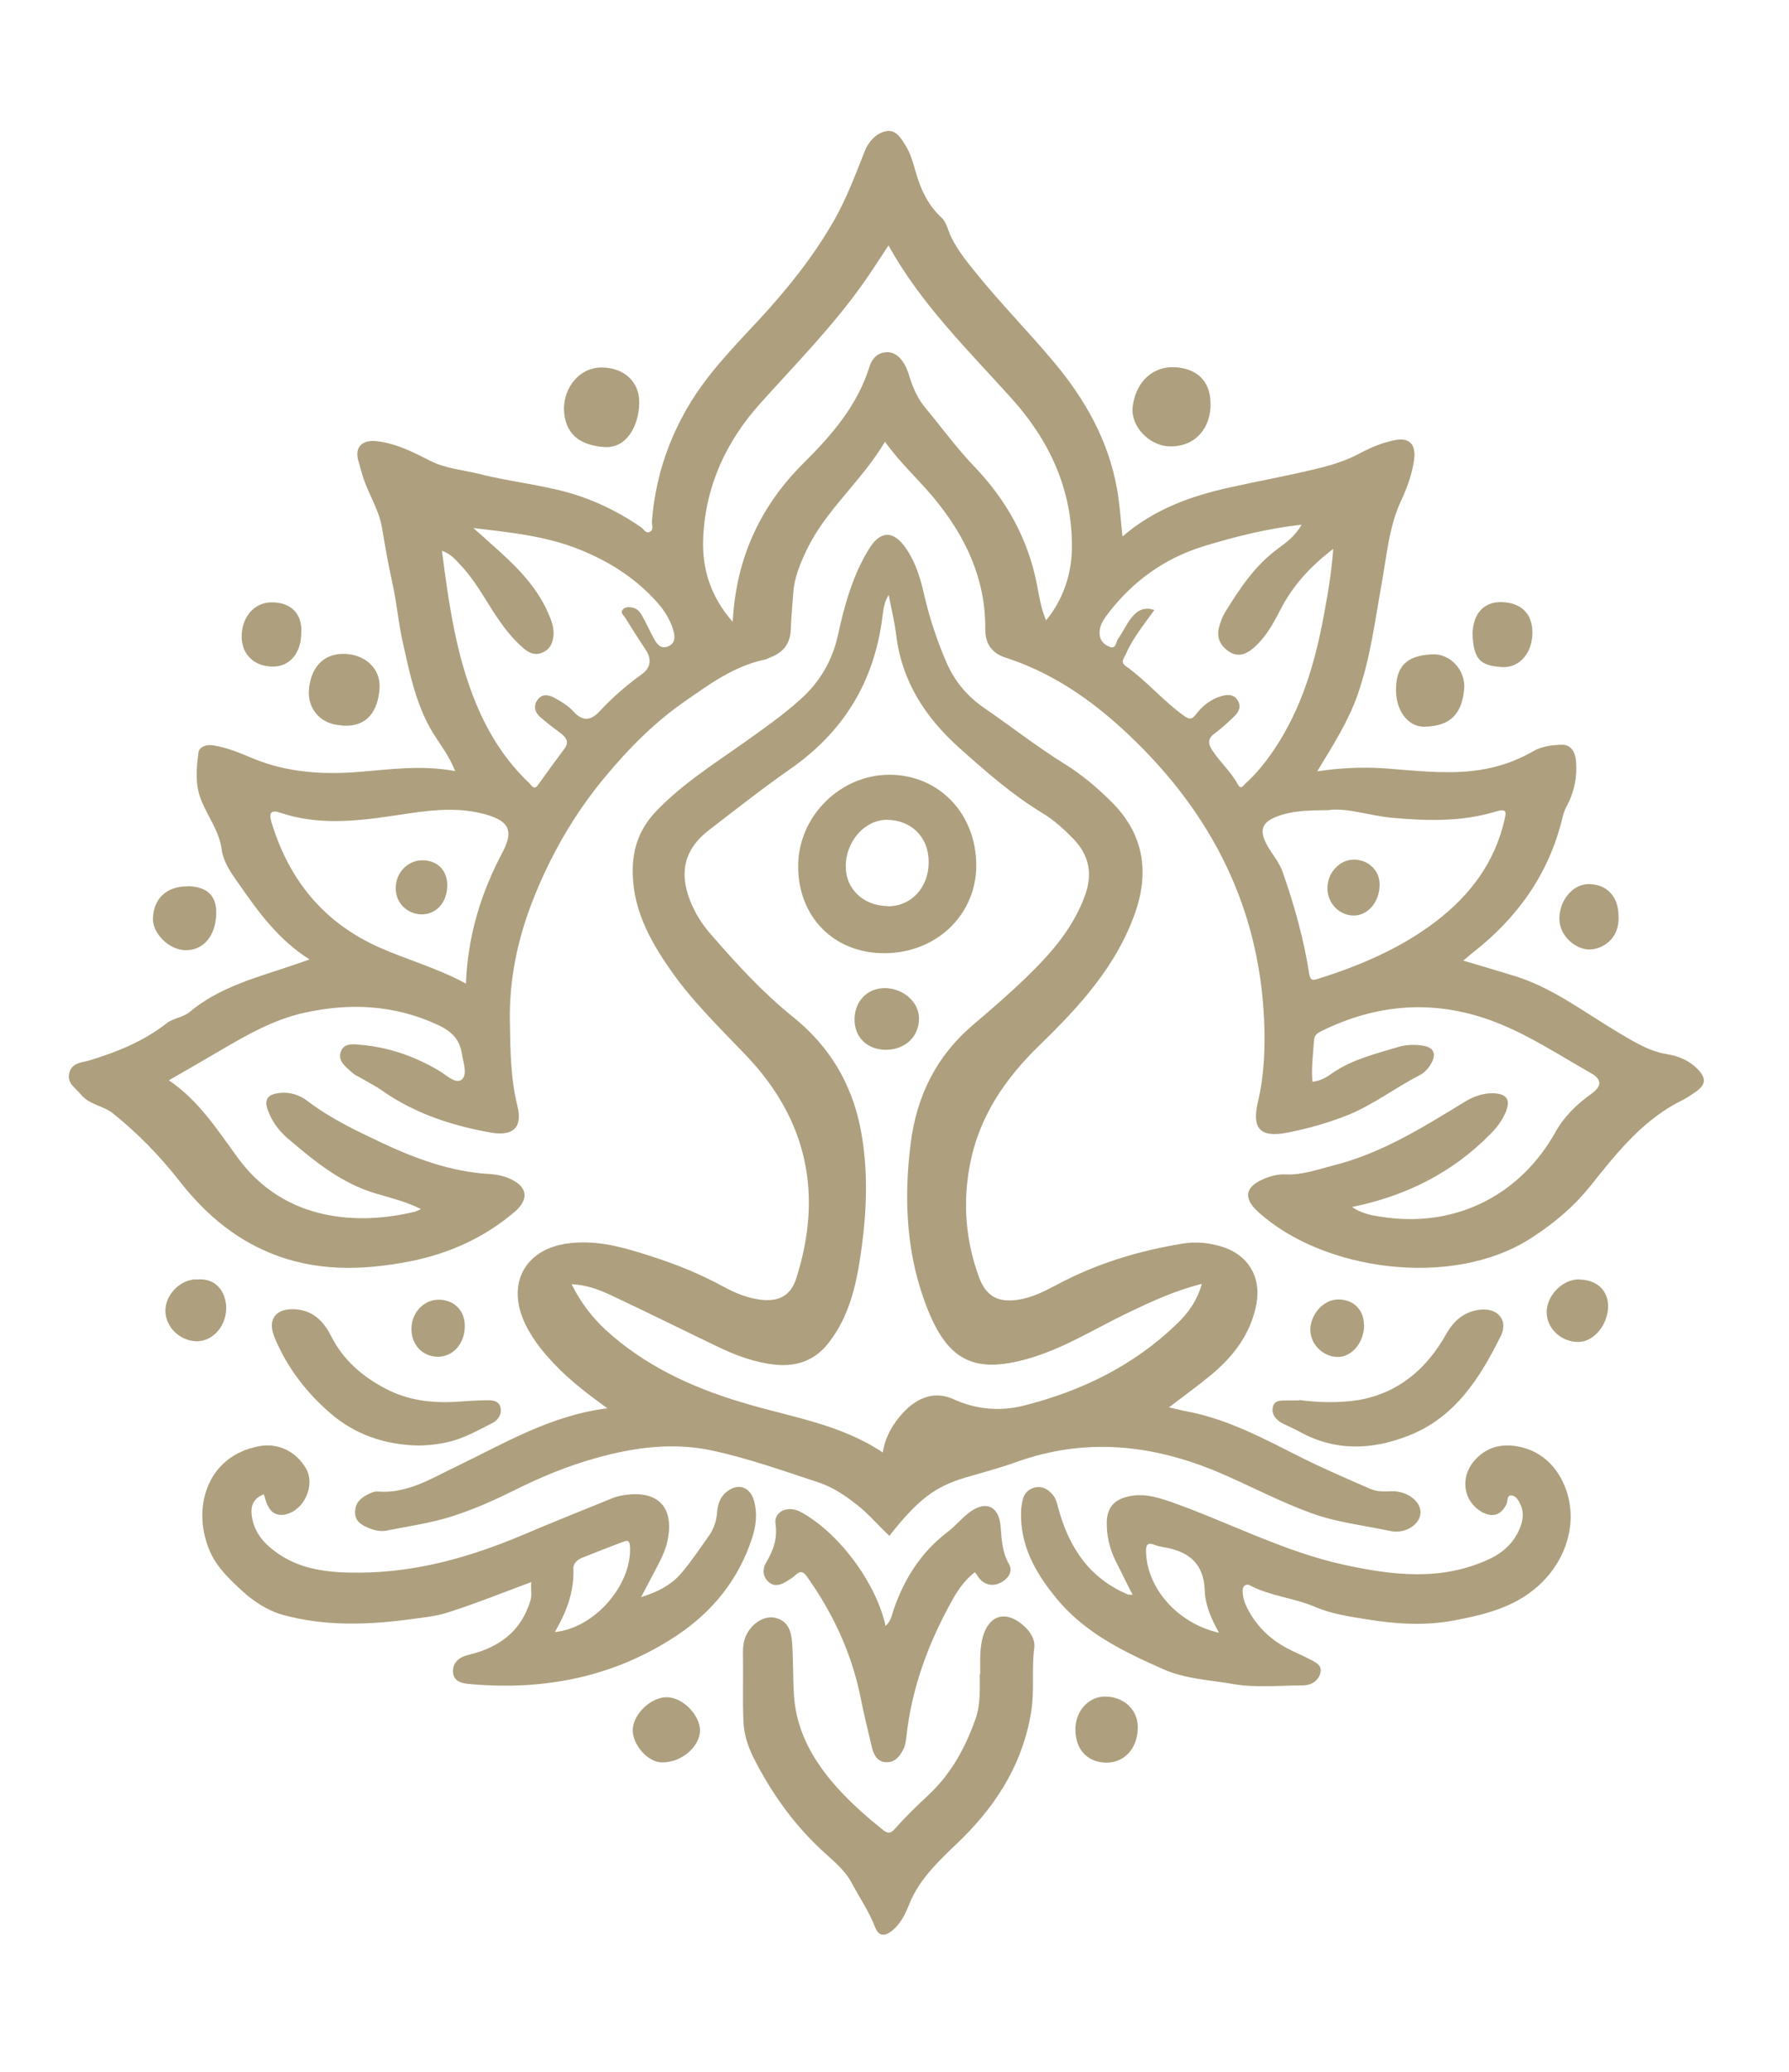 <?xml version="1.0" encoding="UTF-8"?>
<svg id="Layer_2" xmlns="http://www.w3.org/2000/svg" version="1.1" viewBox="0 0 774.4 896.4">
  <!-- Generator: Adobe Illustrator 29.5.1, SVG Export Plug-In . SVG Version: 2.1.0 Build 141)  -->
  <defs>
    <style>
      .st0 {
        fill: #aea07e;
      }
    </style>
  </defs>
  <g id="_x32_kHoMe">
    <g>
      <path class="st0" d="M383.2,190.9c-10.1,17.2-25.5,29.4-33.9,46.8-2.9,6.1-5.4,11.9-5.9,18.6-.4,5.3-.9,10.7-1.1,16-.2,6.1-3.2,10-8.8,12.1-.8.3-1.6.8-2.5,1-13.5,2.8-24.4,11-35.2,18.5-12.6,8.8-23.6,19.9-33.6,31.9-13.9,16.6-24.4,35.1-32.1,55.1-6.1,16-9.6,32.7-9.4,50.1.2,12.6.2,25.1,3.3,37.6,2.3,9.3-2,13.1-11.6,11.4-16.8-3-32.8-8.2-46.9-18.1-3-2.1-6.4-3.8-9.6-5.7-1.1-.6-2.3-1.1-3.2-1.9-2.7-2.5-6.6-5-5.2-9.2,1.4-4.2,6-3.3,9.3-3,11.7,1.1,22.5,4.9,32.7,10.8,3.3,1.9,7.6,6.2,10.2,4.3,2.9-2.1.8-7.5.2-11.5-1-6.2-4.6-9.6-10.4-12.3-18.8-8.7-38.1-9.6-57.9-5.2-13,2.9-24.5,9.4-35.9,16.1-7.4,4.3-14.7,8.6-22.6,13.1,12.9,8.7,20.9,21.3,29.6,33.2,20.7,28.6,53.3,29.3,76.7,23.7.8-.2,1.5-.6,2.8-1.2-6.4-3.2-12.9-4.8-19.1-6.6-15.2-4.4-27-14.1-38.7-24.1-3.8-3.3-6.8-7.4-8.5-12.2-1.5-4.3-.2-6.5,4.2-7.2,4.9-.8,9.3.5,13.1,3.4,9.8,7.5,21,12.8,32,18,14.5,6.8,29.8,12.5,46.2,13.5,3.4.2,6.7.8,9.8,2.3,7.2,3.4,7.8,8.7,1.7,14-13.2,11.3-28.4,18.1-45.3,21.5-20.6,4-41,4.6-60.9-3.7-16-6.6-28.5-17.6-39-31-8.5-10.9-18.1-20.7-28.8-29.3-4.2-3.4-10.2-3.6-14-8.3-2.3-2.9-6-4.6-4.9-9.2s5.8-4.5,8.7-5.4c12.1-3.7,23.5-8.3,33.6-16.2,2.7-2.1,6.9-2.4,9.7-4.7,12.9-10.8,28.8-14.9,44.2-20.1,2.3-.8,4.6-1.6,7.8-2.7-13.5-8.5-22.2-20.6-30.7-32.8-3.2-4.6-6.6-9.1-7.4-15.1-1-7.4-5.7-13.6-8.6-20.5-3-7.1-2.3-14.1-1.4-21.1.3-2.4,3.4-3.7,6.5-3.1,6.2,1,11.8,3.4,17.5,5.8,14.5,5.9,29.7,6.9,45,5.7,13.8-1.1,27.6-3.1,42.1-.4-2.4-6.3-6.2-11.1-9.4-16.2-7.6-12.4-10.3-26.3-13.4-40.2-1.8-8.2-2.5-16.6-4.3-24.7s-3.2-16.2-4.6-24.4c-1.3-7.8-6.1-14.8-8.4-22.5-.6-2-1.2-4.3-1.8-6.3-1.7-6,1.8-9.2,8.2-8.4,8.3,1,15.5,4.7,22.8,8.4,6.6,3.4,14.3,4,21.6,5.8,14.5,3.7,29.5,4.8,43.7,9.7,9.3,3.2,17.9,7.7,26.1,13.3,1.2.8,2,2.9,3.8,2s.8-2.9.9-4.4c1.3-17.6,6.5-34,15.3-49.2,8.2-14.2,19.7-26,30.9-38,12.4-13.4,23.9-27.7,32.9-43.6,5.3-9.4,9.1-19.6,13.1-29.7,1.6-3.9,5-7.9,9.6-8.5,4-.5,6.1,3.2,8.1,6.4,2.3,3.8,3.3,7.9,4.5,12,2.1,7.2,5.2,13.7,10.9,19,2.4,2.2,2.9,5.9,4.4,8.8,2.9,5.7,6.7,10.4,10.6,15.2,10.8,13.4,23,25.7,34,38.9,13.2,15.8,23.3,33.6,27,54.4,1.2,6.6,1.6,13.3,2.4,20.7,13.7-11.8,29.6-17.5,46.4-21.2,12.1-2.7,24.3-4.9,36.4-7.8,6.8-1.6,13.5-3.5,19.8-6.9,4.7-2.5,9.6-4.6,14.9-5.7,6.7-1.5,9.7,1.8,8.7,8.6-.9,6.2-3,11.9-5.6,17.5-5.3,11.4-6.2,23.8-8.4,35.8-2.9,16.2-4.9,32.4-10.4,48.1-4.1,11.7-10.6,21.8-17.5,33.2,10.3-1.5,19.6-1.9,28.8-1.3,12.6.9,25.1,2.5,37.8,1.2,9.7-1,18.6-3.8,27.1-8.7,3.4-2,8.1-2.6,12.2-2.7,4-.1,5.8,3.4,6.1,6.9.6,6.9-.7,13.6-4.1,19.8-.9,1.7-1.5,3.7-1.9,5.5-5.9,23.9-19.4,42.7-38.6,57.7-1.3,1-2.4,2.1-4.2,3.5,8,2.4,15.3,4.5,22.4,6.7,16.3,5.1,29.8,15.5,44.2,24.1,6.8,4,13.5,8.3,21.2,9.6,5.4.9,9.9,2.7,13.6,6.5,3.9,4,3.7,6.7-.8,9.9-1.7,1.2-3.5,2.4-5.4,3.4-16.9,8.2-28.3,22.4-39.6,36.6-7.5,9.5-16.4,17-26.6,23.5-34,21.7-90,13.9-117.9-11.7-6.1-5.6-5.7-10.4,1.8-13.8,3.3-1.5,6.7-2.5,10.3-2.3,7.1.3,13.6-2.1,20.3-3.8,20.9-5.2,38.8-16.4,56.8-27.4,3.9-2.4,7.9-4,12.6-3.9,6.2.2,7.8,2.9,5.2,8.8-1.6,3.5-3.9,6.4-6.5,9-16.4,16.6-36.3,26.6-59.7,31.4,4.9,3.4,10.2,3.9,15.2,4.6,30.7,3.9,57.8-10.2,72.8-37,3.7-6.7,9.3-12.1,15.6-16.6,4.6-3.3,4.5-6.2-.2-8.9-13.6-7.7-26.7-16.4-41.4-22.1-25.7-9.9-50.9-8.2-75.5,4-1.6.8-2.9,1.7-3,3.9-.4,5.9-1.2,11.7-.7,17.9,3.4-.3,6.1-1.9,8.6-3.7,8.5-5.9,18.5-8.3,28.1-11.2,3.8-1.2,7.8-1.3,11.7-.6,4,.8,5.2,3.4,3.3,7.1-1.2,2.4-3.1,4.5-5.5,5.7-10.3,5.3-19.5,12.4-30.3,16.9-8.6,3.5-17.5,6-26.6,7.8-11.6,2.3-15.7-1.4-12.9-13.2,2.8-11.8,3.2-23.6,2.7-35.5-2.3-51.3-24.8-92.8-62.3-126.8-14.5-13.1-30.6-23.8-49.4-29.9-5.9-1.9-9-5.7-9-12.3.2-21.9-8.6-40.4-22.3-56.9-6.7-8.1-14.6-15.1-21.2-24.4h.2ZM317.1,269.1c.2-2.1.3-2.8.3-3.4,2-25.6,12.2-47.2,30.4-65.3,12.2-12.1,23.3-24.9,28.6-41.8,1-3.3,3.3-6,7.3-6.2,3.6-.2,6,2.2,7.7,5,1.1,1.8,1.8,3.9,2.4,5.9,1.5,4.8,3.6,9.4,6.8,13.2,7.1,8.5,13.5,17.4,21.2,25.4,13.7,14.3,23.1,31,27,50.7,1,5.2,1.8,10.6,4,15.8,7-8.4,11.1-19.5,11.2-31.4.2-25.1-9.6-46.3-26.2-64.7-18.9-21-39.2-40.8-53.2-66.1-3.8,5.7-7.2,11.1-10.9,16.3-13.2,18.7-29.2,34.9-44.5,51.9-14.9,16.6-23.8,35.8-24.8,58.2-.6,13.2,3,25.3,12.8,36.5h0ZM204.5,228.1c2.7,2.4,5.5,4.8,8.2,7.3,9.6,8.5,19,17.3,24.4,29.4,1.5,3.4,3,6.9,2.4,10.8-.4,3-1.6,5.4-4.6,6.7-3,1.3-5.4.5-7.9-1.5-5.4-4.5-9.5-10.1-13.3-15.9-4.5-7-8.6-14.4-14.4-20.5-2.2-2.3-4.3-4.9-8-6.1,3,22.9,6.1,45.3,14.9,66.4,5.4,13,12.8,24.6,23.1,34.3.9.9,1.9,3,3.6.6,3.7-5.2,7.5-10.4,11.3-15.5,2.2-2.8,1.2-4.8-1.3-6.7-3.1-2.4-6.3-4.7-9.2-7.3-2.2-2-2.9-4.5-1.1-7.2,1.9-2.8,4.8-2.4,7.2-1.1,3.1,1.7,6.3,3.6,8.6,6.2,3.9,4.3,7.5,3.6,10.9,0,5.6-6,11.7-11.4,18.4-16.2,3.9-2.8,4.6-6.5,1.8-10.7-3.1-4.6-6-9.2-8.9-13.9-.7-1.1-2.4-2.2-.8-3.7,1.1-1,2.6-.9,4.1-.6,2.3.5,3.5,2.4,4.5,4.3,1.7,3.1,3.1,6.4,4.9,9.5,1.3,2.3,3,4.2,6,2.9,3-1.3,2.9-3.9,2.3-6.4-1.5-5.6-4.8-10.3-8.8-14.4-9-9.5-19.7-16.1-31.8-21-14.9-6-30.5-7.5-46.6-9.4v-.3h.1ZM499.7,263.9c-4.5,6.3-9.3,12.1-12.3,19-.7,1.6-2.6,3.5-.2,5.2,9.2,6.5,16.4,15.3,25.6,21.8,2,1.4,3.1,1.4,4.7-.6,2.9-3.9,6.7-6.9,11.5-8.2,2.5-.7,5.1-.7,6.7,1.8,1.6,2.5.8,4.9-1.2,6.8-2.7,2.6-5.4,5.2-8.4,7.4-3.5,2.4-3.3,4.7-1.1,7.9,3.4,5,8,9.1,10.9,14.5,1.3,2.3,2.2.4,3.1-.4,4.8-4.3,8.8-9.3,12.4-14.6,12-17.8,17.9-37.8,21.7-58.6,1.7-9.1,3.3-18.2,4-28.4-10,7.6-17.5,15.9-22.8,26.2-3.2,6.2-6.5,12.3-12,16.9-3.1,2.6-6.6,3.8-10.3,1.3-3.8-2.5-5.5-6.1-4.3-10.6.6-2.2,1.4-4.4,2.6-6.4,6.3-10.2,12.8-20.1,22.7-27.4,3.8-2.8,7.7-5.6,10.4-10.5-15,1.7-28.9,5.2-42.6,9.4-16.8,5.2-30.5,15.1-41.2,29.1-1.9,2.5-3.8,5.2-3.6,8.7.1,2.8,1.7,4.6,4.2,5.6,3,1.2,2.8-2,3.7-3.3,2.1-2.9,3.5-6.2,5.7-9,2.3-3,5.3-5.2,10-3.6h0ZM575.8,350.5c-8.2.1-14.6.1-20.8,2-9.3,2.8-10.6,6.7-5.5,14.9,2.1,3.3,4.5,6.3,5.8,10.1,5,14.3,9.1,28.8,11.4,43.8.5,3,1.5,2.9,3.8,2.2,18.4-5.8,36.1-13.3,51.5-25.2,14.5-11.2,25-25.2,29.2-43.4.8-3.4,1.3-5.3-3.7-3.8-14.7,4.5-29.8,4.1-45,2.7-9.6-.9-18.8-4.2-26.8-3.4h0ZM201.7,425.4c.8-20.8,6.6-39.3,15.9-56.8,4.7-9,2.9-13.2-6.9-16.1-10.9-3.2-22-2.3-32.9-.7-18.9,2.8-37.7,6.2-56.5-.2-3.9-1.3-5,0-3.8,4.1,7.6,25.1,22.7,43.6,46.9,54.3,12,5.3,24.8,8.8,37.2,15.5h.1Z"/>
      <path class="st0" d="M385.1,664.6c-4.8-4.5-9-9.5-14.2-13.6-5.1-4-10.4-7.6-16.5-9.6-15.2-5-30.3-10.4-46-13.8-17.1-3.7-34-1.4-50.7,3.3-11.7,3.3-22.8,7.8-33.7,13.2-9.2,4.6-18.7,8.9-28.5,12-9.1,2.9-18.7,4.2-28.1,6.1-2.5.5-5,0-7.3-.9-3.2-1.3-6.4-2.8-6.4-7s2.5-6.2,5.6-7.8c1.2-.6,2.7-1.3,4-1.2,12.9,1.1,23.5-5.7,34.2-10.8,20.8-10,40.7-22.1,65.4-25.2-8.8-6.4-16.4-12.2-23-19.2-5.6-5.9-10.5-12.1-13.6-19.7-6.3-15.8,1.3-29.3,18-32.2,13-2.2,25.1,1.3,37.2,5.2,11,3.5,21.7,7.8,31.9,13.4,5.2,2.8,10.6,5,16.6,5.6,7.5.7,12.4-2.1,14.7-9.4,11.6-36.3,4.7-68.6-21.6-96.2-11.4-12-23.4-23.5-32.9-37.2-9.3-13.3-16.8-27.3-16.3-44.3.3-9.5,3.5-17.4,10.2-24.4,11.1-11.6,24.5-20.1,37.4-29.2,8.7-6.2,17.5-12.3,25.4-19.5,8.2-7.5,13.4-16.5,15.8-27.3,2.8-12.9,6.3-25.6,13.2-37,5-8.4,10.8-8.7,16.3-.6,4.2,6.1,6.3,13.1,7.9,20.3,2.3,9.9,5.5,19.5,9.5,28.8,3.5,8.1,8.8,14.6,16,19.6,11.9,8.2,23.3,17.1,35.5,24.7,7.1,4.4,13.5,9.8,19.5,15.7,14.4,14,17.2,30.5,10.6,49-8.2,22.9-24.1,40.2-41,56.6-15.1,14.6-26.5,31.2-30.4,52.2-3.1,16.3-1.8,32.3,3.8,47.9,3.1,8.7,8.2,11.6,17.3,10.2,5.7-.9,10.8-3.4,15.9-6.1,17.4-9.4,36-15.1,55.5-18.2,5.5-.9,11-.3,16.4,1.3,11.4,3.4,17.3,13,15.2,24.7-2.4,12.9-9.8,22.7-19.7,30.9-5.6,4.6-11.5,8.9-18.2,14,3.3.7,5.7,1.4,8.1,1.8,17.6,3.4,33.1,11.8,48.8,19.7,9.8,4.9,20,9.3,30.1,13.7,2.8,1.2,5.8,1.3,8.9,1.1,6.8-.4,13,4.1,13,9.1s-6.3,9.5-13,8.1c-11.4-2.4-23.1-3.7-34.2-7.7-13.8-5-26.6-11.9-40-17.6-28.8-12.2-57.9-15.3-87.9-4.5-7.2,2.6-14.6,4.5-22,6.7-13.1,3.9-20.6,9.6-32.9,25.3h.2ZM520.5,555.4c-11.8,2.9-22,7.7-32.1,12.5-14.4,6.9-28,15.6-43.6,20-22.7,6.4-34.1,1-43-20.8-9.5-23.4-10.7-47.8-7.6-72.5,2.6-20.4,11.1-37.7,27-51.2,8-6.8,16-13.7,23.5-21,10.5-10.2,20.1-21.2,25.1-35.4,3.2-9.1,1.6-17.1-5.2-24.1-4.1-4.2-8.5-8.2-13.5-11.2-13-7.9-24.4-17.9-35.7-28-14.9-13.3-25.1-29-27.5-49.2-.7-5.6-2.1-11.2-3.2-17.1-2,3-2.3,6.3-2.7,9.3-3.5,28.1-16.7,49.9-40.2,66.2-11.9,8.3-23.4,17.4-35,26.3-10.5,8.1-12.9,18.1-8.1,30.4,2.1,5.3,5.1,10.2,8.9,14.5,11.1,12.8,22.5,25.3,35.7,35.9,15.8,12.7,25.5,28.9,29.3,48.8,3.4,17.9,2.6,35.8,0,53.7-2,13.7-5,26.9-13.7,38.2-6,7.9-14,10.7-23.5,9.7-8.6-.9-16.6-3.9-24.4-7.6-15.7-7.5-31.3-15.3-47.1-22.7-5-2.3-10.2-4.2-16.5-4.5,4,7.9,8.8,14.2,14.7,19.7,16.9,15.5,37.2,24.9,58.9,31.4,20.7,6.3,42.4,9.2,61.1,21.7,1.2-7.1,4.5-12.5,8.9-17.3,6.6-7,14.1-9.2,21.6-5.8,9.8,4.5,20.1,5.4,30.3,2.9,25.1-6.3,47.8-17.3,66.6-35.5,4.9-4.7,8.8-10.1,10.8-17.5l.2.2h0Z"/>
      <path class="st0" d="M229.9,684.5c-12.3,4.6-23.8,9.2-35.6,13-6.1,2-12.8,2.5-19.2,3.4-17.5,2.2-35.1,2.5-52.2-2.1-6.8-1.8-13-5.8-18.3-10.7s-10.6-9.9-13.6-16.6c-8.1-18.1-2.1-41.4,21.1-45.8,8.4-1.6,16.3,2.4,20.5,9.9,3.9,7.1-1,17.9-9,19.6-3.7.8-6.3-.7-7.8-4-.7-1.4-1-3-1.6-4.7-4.6,1.8-5.8,5.1-5.2,9.4.9,6.4,4.5,11.1,9.5,14.9,11.1,8.6,24.1,9.7,37.5,9.6,24.5-.2,47.4-6.7,69.8-16.1,12.9-5.5,26-10.7,39-16,1.6-.7,3.4-1.1,5.1-1.4,14.9-2.4,22.2,5.2,19,19.9-.8,3.9-2.6,7.4-4.4,10.9-2.1,4.1-4.3,8.1-7,13.3,7.5-2.3,13.4-5.5,17.7-10.7,4.2-5,7.9-10.5,11.7-15.9,2.1-3,3.2-6.3,3.5-10,.3-3.3,1.1-6.3,3.7-8.6,5-4.4,10.5-2.8,12.3,3.5,1.5,5.5.9,10.9-.9,16.3-5.8,17.8-17.1,31.7-32.4,41.9-27.2,18.1-57.5,24-89.8,21.1-3.7-.3-7-1.3-7.2-5.2-.2-4,2.5-6.4,6.6-7.4,13-3.1,22.8-9.9,26.9-23.5.8-2.6,0-4.9.4-8.2v.2h-.1ZM240.2,706.1c17.3-1.7,33.5-20.6,32.5-37.1-.2-3.2-1.7-2.4-3.4-1.8-5.8,2.2-11.6,4.5-17.4,6.8-2.1.9-3.8,2.4-3.7,4.7.4,9.9-3,18.8-8,27.3h0Z"/>
      <path class="st0" d="M489.7,688.9l-6.9-13.8c-2.6-5.4-3.9-11-3.7-17,.2-5.5,3-9,8.3-10.4,6.7-1.9,12.8-.2,19.2,2,25.3,8.9,49.2,21.7,75.6,27.4,21,4.5,41.8,7,62.3-2.5,6.3-2.9,10.9-7.2,13.5-13.7,1.3-3.2,1.7-6.6.2-9.9-.8-1.8-2-3.9-4-4s-1.5,2.5-2.1,3.8c-2.3,4.7-6,5.9-10.6,3.4-8.1-4.6-9.5-14.8-3.6-21.9,5.1-6.1,11.5-7.7,18.6-6.6,9.6,1.6,16.5,7.6,20.4,16.3,7.5,16.8.5,37.2-16.7,48.5-9.4,6.1-20.1,8.6-30.9,10.6-12.6,2.4-25.4,1.5-37.7-.5-7.4-1.2-15.2-2.3-22.4-5.4-9.1-3.9-19.3-4.6-28.2-9.3-1.3-.7-3-.2-3.1,2.2,0,2,.3,3.8,1.1,5.7,3.8,8.7,10,15,18.3,19.4,3,1.6,6.1,2.8,9.1,4.4,2.6,1.4,6.2,2.6,5.1,6.4-1,3.4-4,5.2-7.8,5.2-10,0-20.1,1.1-29.9-.6-10.1-1.8-20.5-2.1-30.2-6.4-17.5-7.7-34.6-16-46.9-31.4-8.7-10.7-15.2-22.4-14.7-36.8,0-1.6.3-3.2.6-4.7.6-3.1,2.5-5.1,5.6-5.8,3.1-.6,5.6.9,7.5,3.2,1.4,1.7,1.9,3.7,2.4,5.8,4.6,16.9,13.4,30.4,30.3,37.4.6,0,1.2,0,1.8.2-.1-.4-.3-.9-.4-1.3h0ZM527.6,706.3c-3.4-6.1-5.9-12-6.1-18.1-.4-12.2-7.4-17.2-18.3-18.9-1-.2-2.1-.4-3.1-.8-3.4-1.4-4.2-.2-4,3.3.6,15.6,13.8,30.6,31.5,34.6h0Z"/>
      <path class="st0" d="M424.3,724.2c0-5.3-.3-10.7,1.1-15.9,2.6-9.4,9.7-11.7,17.2-5.4,3.2,2.7,5.6,6.2,5.1,10.2-1.2,8.9.1,17.8-1.2,26.6-3.3,22-14.1,39.8-29.6,55.3-8.8,8.7-18.5,16.8-23.3,28.8-1.8,4.5-3.8,8.7-7.8,11.8-3.2,2.4-5.5,1.9-7-1.8-2.6-6.8-6.7-12.7-10.1-19.1-3.1-5.9-8.5-10-13.2-14.4-12.4-11.6-21.9-25.1-29.4-40-2.3-4.6-4.1-9.9-4.3-15.6-.4-9.8,0-19.6-.2-29.4,0-2.7.2-5.3,1.4-7.8,2.5-5.2,7.7-8.5,12.3-7.6,5.9,1.2,7.2,5.9,7.6,10.9.5,7.6.3,15.3.8,23,1.2,16.6,9.5,29.9,20.6,41.7,5.4,5.7,11.3,10.9,17.4,15.8,2.3,1.9,3.6,2.4,5.9-.3,4.5-5.1,9.4-9.8,14.3-14.4,9.9-9.2,16.1-20.7,20.5-33.3,2.1-6.2,1.7-12.7,1.7-19h.2Z"/>
      <path class="st0" d="M383.4,703.4c2.3-2.1,2.6-4.5,3.3-6.6,4.6-13.6,12-25.3,23.6-34.1,3.4-2.6,6.1-6,9.5-8.5,6.9-5.1,12.5-2.6,13.3,5.9.5,5.7.6,11.3,3.6,16.5,1.7,3,.2,5.6-2.3,7.4-3,2.1-6.4,2.4-9.4,0-1.2-1-2-2.5-3-3.8-4,3.1-7,7.1-9.4,11.4-10.6,18.8-18,38.6-20.3,60.2-.2,1.7-.5,3.6-1.3,5.1-1.6,3.1-3.7,5.8-7.7,5.5-3.7-.3-5-3.2-5.8-6.1-1.8-7.4-3.6-14.9-5.1-22.4-3.9-19-11.9-36-23.1-51.8-1.7-2.4-3-2.5-5-.6-1,1-2.3,1.7-3.5,2.5-2.5,1.6-5.4,2.7-7.9.6-2.8-2.3-3-5.7-1.2-8.7,3.1-5.2,4.9-10.3,4-16.6-.8-5.4,5.4-8.1,10.8-5.2,16.4,8.8,32.8,30.6,36.9,49.6v-.2h0Z"/>
      <path class="st0" d="M180.7,625.4c-14.3-.4-27.1-4.7-38.1-14.3-10.4-9.1-18.6-19.9-23.8-32.6-3.3-8,.9-12.8,9.6-12,7.4.7,11.8,5.4,14.9,11.5,5.3,10.5,13.6,17.6,23.8,22.9,9.4,4.9,19.6,6.2,30,5.6,4.4-.3,8.9-.6,13.3-.7,2.5,0,5.4,0,6.2,3,.8,3.1-1.1,5.8-3.7,7-6.2,3.1-12.2,6.6-19,8.1-4.3,1-8.8,1.5-13.3,1.5h0Z"/>
      <path class="st0" d="M562.3,605.7c8.2,1.1,17,1.4,25.9,0,17.4-3.1,29.4-13.6,37.8-28.5,3.4-6,8-9.9,15-10.6,7.5-.7,12,4.8,8.6,11.5-9.1,18.3-19.9,35.4-40.3,43.2-15.8,6.1-31.5,6.6-46.8-1.9-2.3-1.3-4.8-2.3-7.2-3.5-2.9-1.5-5.1-4-4.3-7.2.7-3.3,4.2-2.7,6.8-2.8h4.5v-.2Z"/>
      <path class="st0" d="M505.7,193.1c-8.5-.5-16.4-8.9-15.4-17.1,1.4-11.3,9.2-17.8,18.7-17.1,10.4.8,15.4,7.2,15,17.1-.5,10.8-8.1,17.7-18.3,17.1Z"/>
      <path class="st0" d="M244.1,177c0-9.3,6.6-18,16.3-18s16.6,6.2,16.3,15.6c-.2,9.1-5.1,19.7-15.5,18.8s-16.7-5.6-17.1-16.4h0Z"/>
      <path class="st0" d="M147.7,313.8c-8.3-.3-14.5-6.5-14-15,.6-9.2,5.7-16.3,15.7-15.9,8.9.4,15.4,6.5,14.9,14.8-.6,9.5-5,17.2-16.6,16.2h0Z"/>
      <path class="st0" d="M604.3,297.7c.2-11.3,6.8-14.2,15.8-14.6,7.9-.3,14.4,7.1,13.7,15-1,10.7-5.8,16.1-17.3,16.3-7.3.1-12.6-7.5-12.2-16.7h0Z"/>
      <path class="st0" d="M286.5,762.5c-6.1,0-12.9-7.8-12.6-14.4.4-6.8,8.1-14,15-13.8,6.7.2,14.1,7.7,14.1,14.4s-7.7,13.9-16.5,13.8Z"/>
      <path class="st0" d="M465.5,748.4c-.1-7.9,5.5-14.3,12.7-14.4,8,0,14,5.3,14.3,12.7.3,9.1-5.4,15.9-13.4,15.9s-13.5-5.2-13.6-14.2Z"/>
      <path class="st0" d="M81.2,383.4c9.5.2,12.6,5.1,12.4,12-.3,9.8-5.7,15.7-13.1,15.7s-14.4-7.3-14.3-13.6c.2-8.7,5.9-14.1,15-14h0Z"/>
      <path class="st0" d="M637.4,274c.4-8.8,5-13.7,12.7-13.5,8.9.3,13.7,5.6,13.2,14.4-.5,8.3-6,14.2-13.3,13.7-9.4-.6-12.2-3.4-12.6-14.6h0Z"/>
      <path class="st0" d="M130.4,273.9c0,8.4-4.8,14.4-12,14.5-8.2.1-13.7-5.1-13.8-12.9,0-8.6,5.5-15,13.2-14.9,7.3,0,13.2,4.2,12.6,13.3Z"/>
      <path class="st0" d="M700.6,396.3c.6,10.1-7.2,14.5-12.7,14.5s-12.9-5.5-12.9-13.4,5.9-15.1,13-14.9c7.7.2,12.6,5.5,12.6,13.8h0Z"/>
      <path class="st0" d="M84.9,553.6c9.2-1,12.7,6,13,11.5.4,8.2-5.5,15.1-12.5,15.2-7.3,0-13.6-5.9-13.8-12.9-.2-7.1,6.3-13.8,13.3-13.9h0Z"/>
      <path class="st0" d="M683.5,553.6c7.5,0,12.5,4.5,12.6,11.4,0,8.1-6.1,15.6-13,15.6s-13.5-5.4-13.6-12.8c0-7.3,6.7-14.2,13.9-14.3h0Z"/>
      <path class="st0" d="M590.5,573.2c0,7.4-5.1,13.8-11.3,13.9-6.4,0-12-5.4-12-11.8s5.5-13.1,12.1-13.1,11.1,4.5,11.1,11h.1Z"/>
      <path class="st0" d="M201.2,573.7c0,7.6-5.1,13.3-11.6,13.3s-11.5-5-11.5-12,5.2-12.6,11.7-12.7c6.7,0,11.4,4.6,11.4,11.4h0Z"/>
      <path class="st0" d="M597.2,382.7c0,7.3-4.8,13.2-10.9,13.4-6.4.2-11.8-5.3-11.7-11.9,0-6.7,5.4-12.3,11.4-12.3s11.2,4.4,11.2,10.8Z"/>
      <path class="st0" d="M193.6,383.5c-.2,7.2-5,12.3-11.4,12.1-6.3-.3-11-5.2-10.9-11.4,0-6.7,5.3-12.1,11.7-12,6.6.1,10.8,4.6,10.6,11.3h0Z"/>
      <path class="st0" d="M422.6,374.4c0,21.4-17.3,38-39.8,38s-37.4-16.4-37.3-37.7c0-21.4,18.1-39.5,39.5-39.5s37.6,16.8,37.6,39.3h0ZM384,392.1c10.3.2,18-8,18-19.1s-7.7-18.1-17.8-18.3c-9.6-.2-18,9-18.1,20-.1,9.8,7.5,17.1,17.9,17.3h0Z"/>
      <path class="st0" d="M383.5,454.2c-8,0-13.6-5.3-13.6-13.1s5.4-13.6,13.1-13.6,14.7,5.8,14.8,12.9c.1,8-5.8,13.7-14.3,13.8h0Z"/>
    </g>
  </g>
</svg>